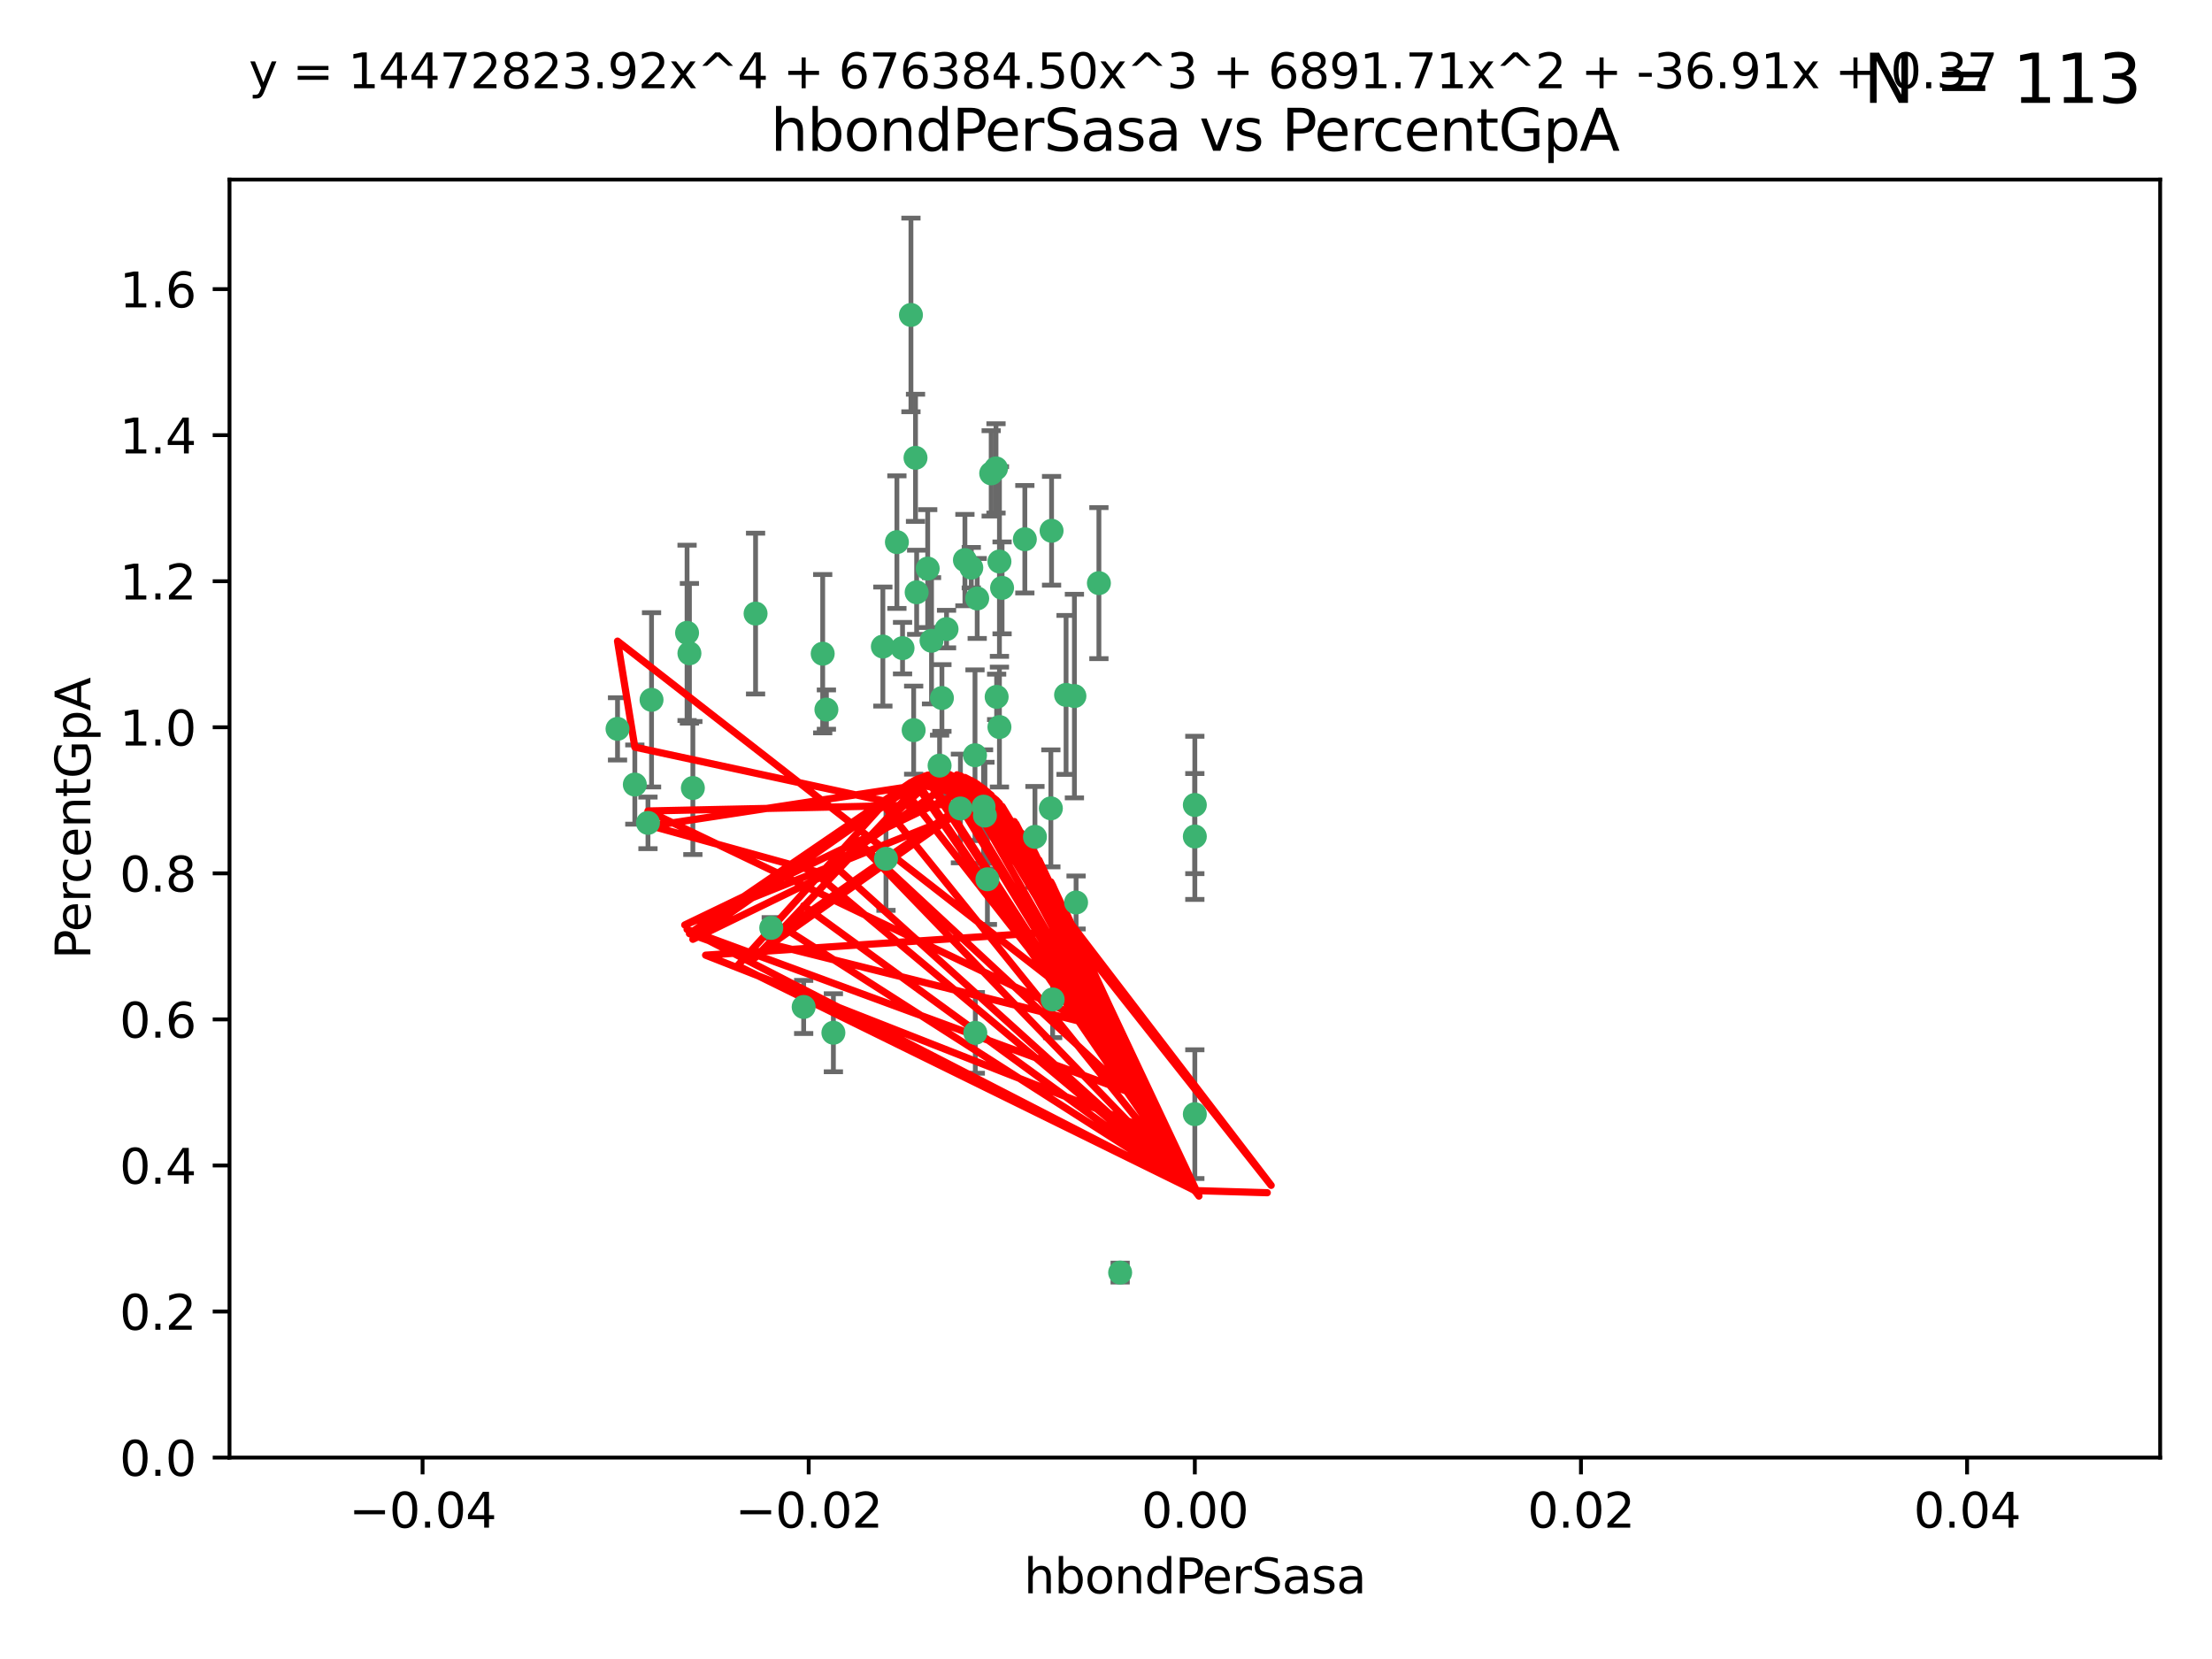 <?xml version="1.0" encoding="utf-8" standalone="no"?>
<!DOCTYPE svg PUBLIC "-//W3C//DTD SVG 1.1//EN"
  "http://www.w3.org/Graphics/SVG/1.1/DTD/svg11.dtd">
<svg xmlns:xlink="http://www.w3.org/1999/xlink" width="460.8pt" height="345.6pt" viewBox="0 0 460.8 345.6" xmlns="http://www.w3.org/2000/svg" version="1.1">
 <defs>
  <style type="text/css">*{stroke-linejoin: round; stroke-linecap: butt}</style>
 </defs>
 <g id="figure_1">
  <g id="patch_1">
   <path d="M 0 345.6 
L 460.8 345.6 
L 460.8 0 
L 0 0 
z
" style="fill: #ffffff"/>
  </g>
  <g id="axes_1">
   <g id="patch_2">
    <path d="M 47.81 303.64 
L 450 303.64 
L 450 37.411 
L 47.81 37.411 
z
" style="fill: #ffffff"/>
   </g>
   <g id="PathCollection_1">
    <defs>
     <path id="mb2da50d41b" d="M 0 1.118 
C 0.297 1.118 0.581 1 0.791 0.791 
C 1 0.581 1.118 0.297 1.118 0 
C 1.118 -0.297 1 -0.581 0.791 -0.791 
C 0.581 -1 0.297 -1.118 0 -1.118 
C -0.297 -1.118 -0.581 -1 -0.791 -0.791 
C -1 -0.581 -1.118 -0.297 -1.118 0 
C -1.118 0.297 -1 0.581 -0.791 0.791 
C -0.581 1 -0.297 1.118 0 1.118 
z
" style="stroke: #3cb371"/>
    </defs>
    <g clip-path="url(#pa2f1b05c71)">
     <use xlink:href="#mb2da50d41b" x="186.841" y="112.935" style="fill: #3cb371; stroke: #3cb371"/>
     <use xlink:href="#mb2da50d41b" x="197.183" y="131.048" style="fill: #3cb371; stroke: #3cb371"/>
     <use xlink:href="#mb2da50d41b" x="206.483" y="98.611" style="fill: #3cb371; stroke: #3cb371"/>
     <use xlink:href="#mb2da50d41b" x="203.111" y="157.33" style="fill: #3cb371; stroke: #3cb371"/>
     <use xlink:href="#mb2da50d41b" x="208.201" y="151.457" style="fill: #3cb371; stroke: #3cb371"/>
     <use xlink:href="#mb2da50d41b" x="189.767" y="65.606" style="fill: #3cb371; stroke: #3cb371"/>
     <use xlink:href="#mb2da50d41b" x="143.619" y="136.097" style="fill: #3cb371; stroke: #3cb371"/>
     <use xlink:href="#mb2da50d41b" x="157.399" y="127.82" style="fill: #3cb371; stroke: #3cb371"/>
     <use xlink:href="#mb2da50d41b" x="193.258" y="118.446" style="fill: #3cb371; stroke: #3cb371"/>
     <use xlink:href="#mb2da50d41b" x="144.336" y="164.157" style="fill: #3cb371; stroke: #3cb371"/>
     <use xlink:href="#mb2da50d41b" x="172.155" y="147.818" style="fill: #3cb371; stroke: #3cb371"/>
     <use xlink:href="#mb2da50d41b" x="135.728" y="145.786" style="fill: #3cb371; stroke: #3cb371"/>
     <use xlink:href="#mb2da50d41b" x="188.017" y="135.021" style="fill: #3cb371; stroke: #3cb371"/>
     <use xlink:href="#mb2da50d41b" x="143.128" y="131.834" style="fill: #3cb371; stroke: #3cb371"/>
     <use xlink:href="#mb2da50d41b" x="190.719" y="95.371" style="fill: #3cb371; stroke: #3cb371"/>
     <use xlink:href="#mb2da50d41b" x="204.892" y="168.041" style="fill: #3cb371; stroke: #3cb371"/>
     <use xlink:href="#mb2da50d41b" x="202.337" y="118.255" style="fill: #3cb371; stroke: #3cb371"/>
     <use xlink:href="#mb2da50d41b" x="213.494" y="112.334" style="fill: #3cb371; stroke: #3cb371"/>
     <use xlink:href="#mb2da50d41b" x="196.219" y="145.408" style="fill: #3cb371; stroke: #3cb371"/>
     <use xlink:href="#mb2da50d41b" x="190.955" y="123.385" style="fill: #3cb371; stroke: #3cb371"/>
     <use xlink:href="#mb2da50d41b" x="194.053" y="133.482" style="fill: #3cb371; stroke: #3cb371"/>
     <use xlink:href="#mb2da50d41b" x="203.175" y="215.161" style="fill: #3cb371; stroke: #3cb371"/>
     <use xlink:href="#mb2da50d41b" x="201.01" y="116.673" style="fill: #3cb371; stroke: #3cb371"/>
     <use xlink:href="#mb2da50d41b" x="233.347" y="265.1" style="fill: #3cb371; stroke: #3cb371"/>
     <use xlink:href="#mb2da50d41b" x="134.984" y="171.42" style="fill: #3cb371; stroke: #3cb371"/>
     <use xlink:href="#mb2da50d41b" x="208.202" y="116.973" style="fill: #3cb371; stroke: #3cb371"/>
     <use xlink:href="#mb2da50d41b" x="207.487" y="97.572" style="fill: #3cb371; stroke: #3cb371"/>
     <use xlink:href="#mb2da50d41b" x="203.569" y="124.669" style="fill: #3cb371; stroke: #3cb371"/>
     <use xlink:href="#mb2da50d41b" x="207.62" y="145.171" style="fill: #3cb371; stroke: #3cb371"/>
     <use xlink:href="#mb2da50d41b" x="200.074" y="168.419" style="fill: #3cb371; stroke: #3cb371"/>
     <use xlink:href="#mb2da50d41b" x="173.611" y="215.139" style="fill: #3cb371; stroke: #3cb371"/>
     <use xlink:href="#mb2da50d41b" x="171.383" y="136.178" style="fill: #3cb371; stroke: #3cb371"/>
     <use xlink:href="#mb2da50d41b" x="195.734" y="159.488" style="fill: #3cb371; stroke: #3cb371"/>
     <use xlink:href="#mb2da50d41b" x="183.917" y="134.689" style="fill: #3cb371; stroke: #3cb371"/>
     <use xlink:href="#mb2da50d41b" x="184.566" y="178.897" style="fill: #3cb371; stroke: #3cb371"/>
     <use xlink:href="#mb2da50d41b" x="132.246" y="163.438" style="fill: #3cb371; stroke: #3cb371"/>
     <use xlink:href="#mb2da50d41b" x="128.642" y="151.836" style="fill: #3cb371; stroke: #3cb371"/>
     <use xlink:href="#mb2da50d41b" x="160.664" y="193.29" style="fill: #3cb371; stroke: #3cb371"/>
     <use xlink:href="#mb2da50d41b" x="205.696" y="183.167" style="fill: #3cb371; stroke: #3cb371"/>
     <use xlink:href="#mb2da50d41b" x="219.287" y="208.206" style="fill: #3cb371; stroke: #3cb371"/>
     <use xlink:href="#mb2da50d41b" x="219.062" y="110.571" style="fill: #3cb371; stroke: #3cb371"/>
     <use xlink:href="#mb2da50d41b" x="228.922" y="121.476" style="fill: #3cb371; stroke: #3cb371"/>
     <use xlink:href="#mb2da50d41b" x="190.332" y="152.103" style="fill: #3cb371; stroke: #3cb371"/>
     <use xlink:href="#mb2da50d41b" x="205.177" y="169.899" style="fill: #3cb371; stroke: #3cb371"/>
     <use xlink:href="#mb2da50d41b" x="215.6" y="174.332" style="fill: #3cb371; stroke: #3cb371"/>
     <use xlink:href="#mb2da50d41b" x="167.418" y="209.769" style="fill: #3cb371; stroke: #3cb371"/>
     <use xlink:href="#mb2da50d41b" x="218.914" y="168.396" style="fill: #3cb371; stroke: #3cb371"/>
     <use xlink:href="#mb2da50d41b" x="224.167" y="188.002" style="fill: #3cb371; stroke: #3cb371"/>
     <use xlink:href="#mb2da50d41b" x="248.905" y="232.101" style="fill: #3cb371; stroke: #3cb371"/>
     <use xlink:href="#mb2da50d41b" x="248.905" y="167.688" style="fill: #3cb371; stroke: #3cb371"/>
     <use xlink:href="#mb2da50d41b" x="208.75" y="122.465" style="fill: #3cb371; stroke: #3cb371"/>
     <use xlink:href="#mb2da50d41b" x="222.083" y="144.762" style="fill: #3cb371; stroke: #3cb371"/>
     <use xlink:href="#mb2da50d41b" x="223.82" y="145.004" style="fill: #3cb371; stroke: #3cb371"/>
     <use xlink:href="#mb2da50d41b" x="248.905" y="174.257" style="fill: #3cb371; stroke: #3cb371"/>
    </g>
   </g>
   <g id="matplotlib.axis_1">
    <g id="xtick_1">
     <g id="line2d_1">
      <defs>
       <path id="m4fa73d5446" d="M 0 0 
L 0 3.5 
" style="stroke: #000000; stroke-width: 0.8"/>
      </defs>
      <g>
       <use xlink:href="#m4fa73d5446" x="88.029" y="303.64" style="stroke: #000000; stroke-width: 0.8"/>
      </g>
     </g>
     <g id="text_1">
      <!-- −0.04 -->
      <g transform="translate(72.706 318.238)scale(0.1 -0.1)">
       <defs>
        <path id="DejaVuSans-2212" d="M 678 2272 
L 4684 2272 
L 4684 1741 
L 678 1741 
L 678 2272 
z
" transform="scale(0.016)"/>
        <path id="DejaVuSans-30" d="M 2034 4250 
Q 1547 4250 1301 3770 
Q 1056 3291 1056 2328 
Q 1056 1369 1301 889 
Q 1547 409 2034 409 
Q 2525 409 2770 889 
Q 3016 1369 3016 2328 
Q 3016 3291 2770 3770 
Q 2525 4250 2034 4250 
z
M 2034 4750 
Q 2819 4750 3233 4129 
Q 3647 3509 3647 2328 
Q 3647 1150 3233 529 
Q 2819 -91 2034 -91 
Q 1250 -91 836 529 
Q 422 1150 422 2328 
Q 422 3509 836 4129 
Q 1250 4750 2034 4750 
z
" transform="scale(0.016)"/>
        <path id="DejaVuSans-2e" d="M 684 794 
L 1344 794 
L 1344 0 
L 684 0 
L 684 794 
z
" transform="scale(0.016)"/>
        <path id="DejaVuSans-34" d="M 2419 4116 
L 825 1625 
L 2419 1625 
L 2419 4116 
z
M 2253 4666 
L 3047 4666 
L 3047 1625 
L 3713 1625 
L 3713 1100 
L 3047 1100 
L 3047 0 
L 2419 0 
L 2419 1100 
L 313 1100 
L 313 1709 
L 2253 4666 
z
" transform="scale(0.016)"/>
       </defs>
       <use xlink:href="#DejaVuSans-2212"/>
       <use xlink:href="#DejaVuSans-30" x="83.789"/>
       <use xlink:href="#DejaVuSans-2e" x="147.412"/>
       <use xlink:href="#DejaVuSans-30" x="179.199"/>
       <use xlink:href="#DejaVuSans-34" x="242.822"/>
      </g>
     </g>
    </g>
    <g id="xtick_2">
     <g id="line2d_2">
      <g>
       <use xlink:href="#m4fa73d5446" x="168.467" y="303.64" style="stroke: #000000; stroke-width: 0.8"/>
      </g>
     </g>
     <g id="text_2">
      <!-- −0.02 -->
      <g transform="translate(153.144 318.238)scale(0.1 -0.1)">
       <defs>
        <path id="DejaVuSans-32" d="M 1228 531 
L 3431 531 
L 3431 0 
L 469 0 
L 469 531 
Q 828 903 1448 1529 
Q 2069 2156 2228 2338 
Q 2531 2678 2651 2914 
Q 2772 3150 2772 3378 
Q 2772 3750 2511 3984 
Q 2250 4219 1831 4219 
Q 1534 4219 1204 4116 
Q 875 4013 500 3803 
L 500 4441 
Q 881 4594 1212 4672 
Q 1544 4750 1819 4750 
Q 2544 4750 2975 4387 
Q 3406 4025 3406 3419 
Q 3406 3131 3298 2873 
Q 3191 2616 2906 2266 
Q 2828 2175 2409 1742 
Q 1991 1309 1228 531 
z
" transform="scale(0.016)"/>
       </defs>
       <use xlink:href="#DejaVuSans-2212"/>
       <use xlink:href="#DejaVuSans-30" x="83.789"/>
       <use xlink:href="#DejaVuSans-2e" x="147.412"/>
       <use xlink:href="#DejaVuSans-30" x="179.199"/>
       <use xlink:href="#DejaVuSans-32" x="242.822"/>
      </g>
     </g>
    </g>
    <g id="xtick_3">
     <g id="line2d_3">
      <g>
       <use xlink:href="#m4fa73d5446" x="248.905" y="303.64" style="stroke: #000000; stroke-width: 0.8"/>
      </g>
     </g>
     <g id="text_3">
      <!-- 0.00 -->
      <g transform="translate(237.772 318.238)scale(0.1 -0.1)">
       <use xlink:href="#DejaVuSans-30"/>
       <use xlink:href="#DejaVuSans-2e" x="63.623"/>
       <use xlink:href="#DejaVuSans-30" x="95.41"/>
       <use xlink:href="#DejaVuSans-30" x="159.033"/>
      </g>
     </g>
    </g>
    <g id="xtick_4">
     <g id="line2d_4">
      <g>
       <use xlink:href="#m4fa73d5446" x="329.343" y="303.64" style="stroke: #000000; stroke-width: 0.8"/>
      </g>
     </g>
     <g id="text_4">
      <!-- 0.02 -->
      <g transform="translate(318.21 318.238)scale(0.1 -0.1)">
       <use xlink:href="#DejaVuSans-30"/>
       <use xlink:href="#DejaVuSans-2e" x="63.623"/>
       <use xlink:href="#DejaVuSans-30" x="95.41"/>
       <use xlink:href="#DejaVuSans-32" x="159.033"/>
      </g>
     </g>
    </g>
    <g id="xtick_5">
     <g id="line2d_5">
      <g>
       <use xlink:href="#m4fa73d5446" x="409.781" y="303.64" style="stroke: #000000; stroke-width: 0.8"/>
      </g>
     </g>
     <g id="text_5">
      <!-- 0.04 -->
      <g transform="translate(398.648 318.238)scale(0.1 -0.1)">
       <use xlink:href="#DejaVuSans-30"/>
       <use xlink:href="#DejaVuSans-2e" x="63.623"/>
       <use xlink:href="#DejaVuSans-30" x="95.41"/>
       <use xlink:href="#DejaVuSans-34" x="159.033"/>
      </g>
     </g>
    </g>
    <g id="text_6">
     <!-- hbondPerSasa -->
     <g transform="translate(213.287 331.917)scale(0.1 -0.1)">
      <defs>
       <path id="DejaVuSans-68" d="M 3513 2113 
L 3513 0 
L 2938 0 
L 2938 2094 
Q 2938 2591 2744 2837 
Q 2550 3084 2163 3084 
Q 1697 3084 1428 2787 
Q 1159 2491 1159 1978 
L 1159 0 
L 581 0 
L 581 4863 
L 1159 4863 
L 1159 2956 
Q 1366 3272 1645 3428 
Q 1925 3584 2291 3584 
Q 2894 3584 3203 3211 
Q 3513 2838 3513 2113 
z
" transform="scale(0.016)"/>
       <path id="DejaVuSans-62" d="M 3116 1747 
Q 3116 2381 2855 2742 
Q 2594 3103 2138 3103 
Q 1681 3103 1420 2742 
Q 1159 2381 1159 1747 
Q 1159 1113 1420 752 
Q 1681 391 2138 391 
Q 2594 391 2855 752 
Q 3116 1113 3116 1747 
z
M 1159 2969 
Q 1341 3281 1617 3432 
Q 1894 3584 2278 3584 
Q 2916 3584 3314 3078 
Q 3713 2572 3713 1747 
Q 3713 922 3314 415 
Q 2916 -91 2278 -91 
Q 1894 -91 1617 61 
Q 1341 213 1159 525 
L 1159 0 
L 581 0 
L 581 4863 
L 1159 4863 
L 1159 2969 
z
" transform="scale(0.016)"/>
       <path id="DejaVuSans-6f" d="M 1959 3097 
Q 1497 3097 1228 2736 
Q 959 2375 959 1747 
Q 959 1119 1226 758 
Q 1494 397 1959 397 
Q 2419 397 2687 759 
Q 2956 1122 2956 1747 
Q 2956 2369 2687 2733 
Q 2419 3097 1959 3097 
z
M 1959 3584 
Q 2709 3584 3137 3096 
Q 3566 2609 3566 1747 
Q 3566 888 3137 398 
Q 2709 -91 1959 -91 
Q 1206 -91 779 398 
Q 353 888 353 1747 
Q 353 2609 779 3096 
Q 1206 3584 1959 3584 
z
" transform="scale(0.016)"/>
       <path id="DejaVuSans-6e" d="M 3513 2113 
L 3513 0 
L 2938 0 
L 2938 2094 
Q 2938 2591 2744 2837 
Q 2550 3084 2163 3084 
Q 1697 3084 1428 2787 
Q 1159 2491 1159 1978 
L 1159 0 
L 581 0 
L 581 3500 
L 1159 3500 
L 1159 2956 
Q 1366 3272 1645 3428 
Q 1925 3584 2291 3584 
Q 2894 3584 3203 3211 
Q 3513 2838 3513 2113 
z
" transform="scale(0.016)"/>
       <path id="DejaVuSans-64" d="M 2906 2969 
L 2906 4863 
L 3481 4863 
L 3481 0 
L 2906 0 
L 2906 525 
Q 2725 213 2448 61 
Q 2172 -91 1784 -91 
Q 1150 -91 751 415 
Q 353 922 353 1747 
Q 353 2572 751 3078 
Q 1150 3584 1784 3584 
Q 2172 3584 2448 3432 
Q 2725 3281 2906 2969 
z
M 947 1747 
Q 947 1113 1208 752 
Q 1469 391 1925 391 
Q 2381 391 2643 752 
Q 2906 1113 2906 1747 
Q 2906 2381 2643 2742 
Q 2381 3103 1925 3103 
Q 1469 3103 1208 2742 
Q 947 2381 947 1747 
z
" transform="scale(0.016)"/>
       <path id="DejaVuSans-50" d="M 1259 4147 
L 1259 2394 
L 2053 2394 
Q 2494 2394 2734 2622 
Q 2975 2850 2975 3272 
Q 2975 3691 2734 3919 
Q 2494 4147 2053 4147 
L 1259 4147 
z
M 628 4666 
L 2053 4666 
Q 2838 4666 3239 4311 
Q 3641 3956 3641 3272 
Q 3641 2581 3239 2228 
Q 2838 1875 2053 1875 
L 1259 1875 
L 1259 0 
L 628 0 
L 628 4666 
z
" transform="scale(0.016)"/>
       <path id="DejaVuSans-65" d="M 3597 1894 
L 3597 1613 
L 953 1613 
Q 991 1019 1311 708 
Q 1631 397 2203 397 
Q 2534 397 2845 478 
Q 3156 559 3463 722 
L 3463 178 
Q 3153 47 2828 -22 
Q 2503 -91 2169 -91 
Q 1331 -91 842 396 
Q 353 884 353 1716 
Q 353 2575 817 3079 
Q 1281 3584 2069 3584 
Q 2775 3584 3186 3129 
Q 3597 2675 3597 1894 
z
M 3022 2063 
Q 3016 2534 2758 2815 
Q 2500 3097 2075 3097 
Q 1594 3097 1305 2825 
Q 1016 2553 972 2059 
L 3022 2063 
z
" transform="scale(0.016)"/>
       <path id="DejaVuSans-72" d="M 2631 2963 
Q 2534 3019 2420 3045 
Q 2306 3072 2169 3072 
Q 1681 3072 1420 2755 
Q 1159 2438 1159 1844 
L 1159 0 
L 581 0 
L 581 3500 
L 1159 3500 
L 1159 2956 
Q 1341 3275 1631 3429 
Q 1922 3584 2338 3584 
Q 2397 3584 2469 3576 
Q 2541 3569 2628 3553 
L 2631 2963 
z
" transform="scale(0.016)"/>
       <path id="DejaVuSans-53" d="M 3425 4513 
L 3425 3897 
Q 3066 4069 2747 4153 
Q 2428 4238 2131 4238 
Q 1616 4238 1336 4038 
Q 1056 3838 1056 3469 
Q 1056 3159 1242 3001 
Q 1428 2844 1947 2747 
L 2328 2669 
Q 3034 2534 3370 2195 
Q 3706 1856 3706 1288 
Q 3706 609 3251 259 
Q 2797 -91 1919 -91 
Q 1588 -91 1214 -16 
Q 841 59 441 206 
L 441 856 
Q 825 641 1194 531 
Q 1563 422 1919 422 
Q 2459 422 2753 634 
Q 3047 847 3047 1241 
Q 3047 1584 2836 1778 
Q 2625 1972 2144 2069 
L 1759 2144 
Q 1053 2284 737 2584 
Q 422 2884 422 3419 
Q 422 4038 858 4394 
Q 1294 4750 2059 4750 
Q 2388 4750 2728 4690 
Q 3069 4631 3425 4513 
z
" transform="scale(0.016)"/>
       <path id="DejaVuSans-61" d="M 2194 1759 
Q 1497 1759 1228 1600 
Q 959 1441 959 1056 
Q 959 750 1161 570 
Q 1363 391 1709 391 
Q 2188 391 2477 730 
Q 2766 1069 2766 1631 
L 2766 1759 
L 2194 1759 
z
M 3341 1997 
L 3341 0 
L 2766 0 
L 2766 531 
Q 2569 213 2275 61 
Q 1981 -91 1556 -91 
Q 1019 -91 701 211 
Q 384 513 384 1019 
Q 384 1609 779 1909 
Q 1175 2209 1959 2209 
L 2766 2209 
L 2766 2266 
Q 2766 2663 2505 2880 
Q 2244 3097 1772 3097 
Q 1472 3097 1187 3025 
Q 903 2953 641 2809 
L 641 3341 
Q 956 3463 1253 3523 
Q 1550 3584 1831 3584 
Q 2591 3584 2966 3190 
Q 3341 2797 3341 1997 
z
" transform="scale(0.016)"/>
       <path id="DejaVuSans-73" d="M 2834 3397 
L 2834 2853 
Q 2591 2978 2328 3040 
Q 2066 3103 1784 3103 
Q 1356 3103 1142 2972 
Q 928 2841 928 2578 
Q 928 2378 1081 2264 
Q 1234 2150 1697 2047 
L 1894 2003 
Q 2506 1872 2764 1633 
Q 3022 1394 3022 966 
Q 3022 478 2636 193 
Q 2250 -91 1575 -91 
Q 1294 -91 989 -36 
Q 684 19 347 128 
L 347 722 
Q 666 556 975 473 
Q 1284 391 1588 391 
Q 1994 391 2212 530 
Q 2431 669 2431 922 
Q 2431 1156 2273 1281 
Q 2116 1406 1581 1522 
L 1381 1569 
Q 847 1681 609 1914 
Q 372 2147 372 2553 
Q 372 3047 722 3315 
Q 1072 3584 1716 3584 
Q 2034 3584 2315 3537 
Q 2597 3491 2834 3397 
z
" transform="scale(0.016)"/>
      </defs>
      <use xlink:href="#DejaVuSans-68"/>
      <use xlink:href="#DejaVuSans-62" x="63.379"/>
      <use xlink:href="#DejaVuSans-6f" x="126.855"/>
      <use xlink:href="#DejaVuSans-6e" x="188.037"/>
      <use xlink:href="#DejaVuSans-64" x="251.416"/>
      <use xlink:href="#DejaVuSans-50" x="314.893"/>
      <use xlink:href="#DejaVuSans-65" x="371.57"/>
      <use xlink:href="#DejaVuSans-72" x="433.094"/>
      <use xlink:href="#DejaVuSans-53" x="474.207"/>
      <use xlink:href="#DejaVuSans-61" x="537.684"/>
      <use xlink:href="#DejaVuSans-73" x="598.963"/>
      <use xlink:href="#DejaVuSans-61" x="651.062"/>
     </g>
    </g>
   </g>
   <g id="matplotlib.axis_2">
    <g id="ytick_1">
     <g id="line2d_6">
      <defs>
       <path id="ma085141b3b" d="M 0 0 
L -3.5 0 
" style="stroke: #000000; stroke-width: 0.8"/>
      </defs>
      <g>
       <use xlink:href="#ma085141b3b" x="47.81" y="303.64" style="stroke: #000000; stroke-width: 0.8"/>
      </g>
     </g>
     <g id="text_7">
      <!-- 0.0 -->
      <g transform="translate(24.907 307.439)scale(0.1 -0.1)">
       <use xlink:href="#DejaVuSans-30"/>
       <use xlink:href="#DejaVuSans-2e" x="63.623"/>
       <use xlink:href="#DejaVuSans-30" x="95.41"/>
      </g>
     </g>
    </g>
    <g id="ytick_2">
     <g id="line2d_7">
      <g>
       <use xlink:href="#ma085141b3b" x="47.81" y="273.214" style="stroke: #000000; stroke-width: 0.8"/>
      </g>
     </g>
     <g id="text_8">
      <!-- 0.2 -->
      <g transform="translate(24.907 277.013)scale(0.1 -0.1)">
       <use xlink:href="#DejaVuSans-30"/>
       <use xlink:href="#DejaVuSans-2e" x="63.623"/>
       <use xlink:href="#DejaVuSans-32" x="95.41"/>
      </g>
     </g>
    </g>
    <g id="ytick_3">
     <g id="line2d_8">
      <g>
       <use xlink:href="#ma085141b3b" x="47.81" y="242.788" style="stroke: #000000; stroke-width: 0.8"/>
      </g>
     </g>
     <g id="text_9">
      <!-- 0.4 -->
      <g transform="translate(24.907 246.587)scale(0.1 -0.1)">
       <use xlink:href="#DejaVuSans-30"/>
       <use xlink:href="#DejaVuSans-2e" x="63.623"/>
       <use xlink:href="#DejaVuSans-34" x="95.41"/>
      </g>
     </g>
    </g>
    <g id="ytick_4">
     <g id="line2d_9">
      <g>
       <use xlink:href="#ma085141b3b" x="47.81" y="212.362" style="stroke: #000000; stroke-width: 0.8"/>
      </g>
     </g>
     <g id="text_10">
      <!-- 0.6 -->
      <g transform="translate(24.907 216.161)scale(0.1 -0.1)">
       <defs>
        <path id="DejaVuSans-36" d="M 2113 2584 
Q 1688 2584 1439 2293 
Q 1191 2003 1191 1497 
Q 1191 994 1439 701 
Q 1688 409 2113 409 
Q 2538 409 2786 701 
Q 3034 994 3034 1497 
Q 3034 2003 2786 2293 
Q 2538 2584 2113 2584 
z
M 3366 4563 
L 3366 3988 
Q 3128 4100 2886 4159 
Q 2644 4219 2406 4219 
Q 1781 4219 1451 3797 
Q 1122 3375 1075 2522 
Q 1259 2794 1537 2939 
Q 1816 3084 2150 3084 
Q 2853 3084 3261 2657 
Q 3669 2231 3669 1497 
Q 3669 778 3244 343 
Q 2819 -91 2113 -91 
Q 1303 -91 875 529 
Q 447 1150 447 2328 
Q 447 3434 972 4092 
Q 1497 4750 2381 4750 
Q 2619 4750 2861 4703 
Q 3103 4656 3366 4563 
z
" transform="scale(0.016)"/>
       </defs>
       <use xlink:href="#DejaVuSans-30"/>
       <use xlink:href="#DejaVuSans-2e" x="63.623"/>
       <use xlink:href="#DejaVuSans-36" x="95.41"/>
      </g>
     </g>
    </g>
    <g id="ytick_5">
     <g id="line2d_10">
      <g>
       <use xlink:href="#ma085141b3b" x="47.81" y="181.935" style="stroke: #000000; stroke-width: 0.8"/>
      </g>
     </g>
     <g id="text_11">
      <!-- 0.8 -->
      <g transform="translate(24.907 185.735)scale(0.1 -0.1)">
       <defs>
        <path id="DejaVuSans-38" d="M 2034 2216 
Q 1584 2216 1326 1975 
Q 1069 1734 1069 1313 
Q 1069 891 1326 650 
Q 1584 409 2034 409 
Q 2484 409 2743 651 
Q 3003 894 3003 1313 
Q 3003 1734 2745 1975 
Q 2488 2216 2034 2216 
z
M 1403 2484 
Q 997 2584 770 2862 
Q 544 3141 544 3541 
Q 544 4100 942 4425 
Q 1341 4750 2034 4750 
Q 2731 4750 3128 4425 
Q 3525 4100 3525 3541 
Q 3525 3141 3298 2862 
Q 3072 2584 2669 2484 
Q 3125 2378 3379 2068 
Q 3634 1759 3634 1313 
Q 3634 634 3220 271 
Q 2806 -91 2034 -91 
Q 1263 -91 848 271 
Q 434 634 434 1313 
Q 434 1759 690 2068 
Q 947 2378 1403 2484 
z
M 1172 3481 
Q 1172 3119 1398 2916 
Q 1625 2713 2034 2713 
Q 2441 2713 2670 2916 
Q 2900 3119 2900 3481 
Q 2900 3844 2670 4047 
Q 2441 4250 2034 4250 
Q 1625 4250 1398 4047 
Q 1172 3844 1172 3481 
z
" transform="scale(0.016)"/>
       </defs>
       <use xlink:href="#DejaVuSans-30"/>
       <use xlink:href="#DejaVuSans-2e" x="63.623"/>
       <use xlink:href="#DejaVuSans-38" x="95.41"/>
      </g>
     </g>
    </g>
    <g id="ytick_6">
     <g id="line2d_11">
      <g>
       <use xlink:href="#ma085141b3b" x="47.81" y="151.509" style="stroke: #000000; stroke-width: 0.8"/>
      </g>
     </g>
     <g id="text_12">
      <!-- 1.0 -->
      <g transform="translate(24.907 155.308)scale(0.1 -0.1)">
       <defs>
        <path id="DejaVuSans-31" d="M 794 531 
L 1825 531 
L 1825 4091 
L 703 3866 
L 703 4441 
L 1819 4666 
L 2450 4666 
L 2450 531 
L 3481 531 
L 3481 0 
L 794 0 
L 794 531 
z
" transform="scale(0.016)"/>
       </defs>
       <use xlink:href="#DejaVuSans-31"/>
       <use xlink:href="#DejaVuSans-2e" x="63.623"/>
       <use xlink:href="#DejaVuSans-30" x="95.41"/>
      </g>
     </g>
    </g>
    <g id="ytick_7">
     <g id="line2d_12">
      <g>
       <use xlink:href="#ma085141b3b" x="47.81" y="121.083" style="stroke: #000000; stroke-width: 0.8"/>
      </g>
     </g>
     <g id="text_13">
      <!-- 1.2 -->
      <g transform="translate(24.907 124.882)scale(0.1 -0.1)">
       <use xlink:href="#DejaVuSans-31"/>
       <use xlink:href="#DejaVuSans-2e" x="63.623"/>
       <use xlink:href="#DejaVuSans-32" x="95.41"/>
      </g>
     </g>
    </g>
    <g id="ytick_8">
     <g id="line2d_13">
      <g>
       <use xlink:href="#ma085141b3b" x="47.81" y="90.657" style="stroke: #000000; stroke-width: 0.8"/>
      </g>
     </g>
     <g id="text_14">
      <!-- 1.4 -->
      <g transform="translate(24.907 94.456)scale(0.1 -0.1)">
       <use xlink:href="#DejaVuSans-31"/>
       <use xlink:href="#DejaVuSans-2e" x="63.623"/>
       <use xlink:href="#DejaVuSans-34" x="95.41"/>
      </g>
     </g>
    </g>
    <g id="ytick_9">
     <g id="line2d_14">
      <g>
       <use xlink:href="#ma085141b3b" x="47.81" y="60.231" style="stroke: #000000; stroke-width: 0.8"/>
      </g>
     </g>
     <g id="text_15">
      <!-- 1.6 -->
      <g transform="translate(24.907 64.03)scale(0.1 -0.1)">
       <use xlink:href="#DejaVuSans-31"/>
       <use xlink:href="#DejaVuSans-2e" x="63.623"/>
       <use xlink:href="#DejaVuSans-36" x="95.41"/>
      </g>
     </g>
    </g>
    <g id="text_16">
     <!-- PercentGpA -->
     <g transform="translate(18.827 199.802)rotate(-90)scale(0.1 -0.1)">
      <defs>
       <path id="DejaVuSans-63" d="M 3122 3366 
L 3122 2828 
Q 2878 2963 2633 3030 
Q 2388 3097 2138 3097 
Q 1578 3097 1268 2742 
Q 959 2388 959 1747 
Q 959 1106 1268 751 
Q 1578 397 2138 397 
Q 2388 397 2633 464 
Q 2878 531 3122 666 
L 3122 134 
Q 2881 22 2623 -34 
Q 2366 -91 2075 -91 
Q 1284 -91 818 406 
Q 353 903 353 1747 
Q 353 2603 823 3093 
Q 1294 3584 2113 3584 
Q 2378 3584 2631 3529 
Q 2884 3475 3122 3366 
z
" transform="scale(0.016)"/>
       <path id="DejaVuSans-74" d="M 1172 4494 
L 1172 3500 
L 2356 3500 
L 2356 3053 
L 1172 3053 
L 1172 1153 
Q 1172 725 1289 603 
Q 1406 481 1766 481 
L 2356 481 
L 2356 0 
L 1766 0 
Q 1100 0 847 248 
Q 594 497 594 1153 
L 594 3053 
L 172 3053 
L 172 3500 
L 594 3500 
L 594 4494 
L 1172 4494 
z
" transform="scale(0.016)"/>
       <path id="DejaVuSans-47" d="M 3809 666 
L 3809 1919 
L 2778 1919 
L 2778 2438 
L 4434 2438 
L 4434 434 
Q 4069 175 3628 42 
Q 3188 -91 2688 -91 
Q 1594 -91 976 548 
Q 359 1188 359 2328 
Q 359 3472 976 4111 
Q 1594 4750 2688 4750 
Q 3144 4750 3555 4637 
Q 3966 4525 4313 4306 
L 4313 3634 
Q 3963 3931 3569 4081 
Q 3175 4231 2741 4231 
Q 1884 4231 1454 3753 
Q 1025 3275 1025 2328 
Q 1025 1384 1454 906 
Q 1884 428 2741 428 
Q 3075 428 3337 486 
Q 3600 544 3809 666 
z
" transform="scale(0.016)"/>
       <path id="DejaVuSans-70" d="M 1159 525 
L 1159 -1331 
L 581 -1331 
L 581 3500 
L 1159 3500 
L 1159 2969 
Q 1341 3281 1617 3432 
Q 1894 3584 2278 3584 
Q 2916 3584 3314 3078 
Q 3713 2572 3713 1747 
Q 3713 922 3314 415 
Q 2916 -91 2278 -91 
Q 1894 -91 1617 61 
Q 1341 213 1159 525 
z
M 3116 1747 
Q 3116 2381 2855 2742 
Q 2594 3103 2138 3103 
Q 1681 3103 1420 2742 
Q 1159 2381 1159 1747 
Q 1159 1113 1420 752 
Q 1681 391 2138 391 
Q 2594 391 2855 752 
Q 3116 1113 3116 1747 
z
" transform="scale(0.016)"/>
       <path id="DejaVuSans-41" d="M 2188 4044 
L 1331 1722 
L 3047 1722 
L 2188 4044 
z
M 1831 4666 
L 2547 4666 
L 4325 0 
L 3669 0 
L 3244 1197 
L 1141 1197 
L 716 0 
L 50 0 
L 1831 4666 
z
" transform="scale(0.016)"/>
      </defs>
      <use xlink:href="#DejaVuSans-50"/>
      <use xlink:href="#DejaVuSans-65" x="56.678"/>
      <use xlink:href="#DejaVuSans-72" x="118.201"/>
      <use xlink:href="#DejaVuSans-63" x="157.064"/>
      <use xlink:href="#DejaVuSans-65" x="212.045"/>
      <use xlink:href="#DejaVuSans-6e" x="273.568"/>
      <use xlink:href="#DejaVuSans-74" x="336.947"/>
      <use xlink:href="#DejaVuSans-47" x="376.156"/>
      <use xlink:href="#DejaVuSans-70" x="453.646"/>
      <use xlink:href="#DejaVuSans-41" x="517.123"/>
     </g>
    </g>
   </g>
   <g id="LineCollection_1">
    <path d="M 186.841 126.742 
L 186.841 99.128 
" clip-path="url(#pa2f1b05c71)" style="fill: none; stroke: #696969"/>
    <path d="M 197.183 134.958 
L 197.183 127.138 
" clip-path="url(#pa2f1b05c71)" style="fill: none; stroke: #696969"/>
    <path d="M 206.483 107.5 
L 206.483 89.723 
" clip-path="url(#pa2f1b05c71)" style="fill: none; stroke: #696969"/>
    <path d="M 203.111 175.107 
L 203.111 139.552 
" clip-path="url(#pa2f1b05c71)" style="fill: none; stroke: #696969"/>
    <path d="M 208.201 163.945 
L 208.201 138.968 
" clip-path="url(#pa2f1b05c71)" style="fill: none; stroke: #696969"/>
    <path d="M 189.767 85.777 
L 189.767 45.434 
" clip-path="url(#pa2f1b05c71)" style="fill: none; stroke: #696969"/>
    <path d="M 143.619 150.645 
L 143.619 121.55 
" clip-path="url(#pa2f1b05c71)" style="fill: none; stroke: #696969"/>
    <path d="M 157.399 144.568 
L 157.399 111.073 
" clip-path="url(#pa2f1b05c71)" style="fill: none; stroke: #696969"/>
    <path d="M 193.258 130.722 
L 193.258 106.17 
" clip-path="url(#pa2f1b05c71)" style="fill: none; stroke: #696969"/>
    <path d="M 144.336 178.007 
L 144.336 150.307 
" clip-path="url(#pa2f1b05c71)" style="fill: none; stroke: #696969"/>
    <path d="M 172.155 151.909 
L 172.155 143.727 
" clip-path="url(#pa2f1b05c71)" style="fill: none; stroke: #696969"/>
    <path d="M 135.728 163.937 
L 135.728 127.634 
" clip-path="url(#pa2f1b05c71)" style="fill: none; stroke: #696969"/>
    <path d="M 188.017 140.382 
L 188.017 129.659 
" clip-path="url(#pa2f1b05c71)" style="fill: none; stroke: #696969"/>
    <path d="M 143.128 150.092 
L 143.128 113.575 
" clip-path="url(#pa2f1b05c71)" style="fill: none; stroke: #696969"/>
    <path d="M 190.719 108.615 
L 190.719 82.127 
" clip-path="url(#pa2f1b05c71)" style="fill: none; stroke: #696969"/>
    <path d="M 204.892 179.882 
L 204.892 156.201 
" clip-path="url(#pa2f1b05c71)" style="fill: none; stroke: #696969"/>
    <path d="M 202.337 122.472 
L 202.337 114.039 
" clip-path="url(#pa2f1b05c71)" style="fill: none; stroke: #696969"/>
    <path d="M 213.494 123.529 
L 213.494 101.139 
" clip-path="url(#pa2f1b05c71)" style="fill: none; stroke: #696969"/>
    <path d="M 196.219 152.361 
L 196.219 138.456 
" clip-path="url(#pa2f1b05c71)" style="fill: none; stroke: #696969"/>
    <path d="M 190.955 132.151 
L 190.955 114.62 
" clip-path="url(#pa2f1b05c71)" style="fill: none; stroke: #696969"/>
    <path d="M 194.053 146.637 
L 194.053 120.327 
" clip-path="url(#pa2f1b05c71)" style="fill: none; stroke: #696969"/>
    <path d="M 203.175 223.572 
L 203.175 206.751 
" clip-path="url(#pa2f1b05c71)" style="fill: none; stroke: #696969"/>
    <path d="M 201.01 126.191 
L 201.01 107.154 
" clip-path="url(#pa2f1b05c71)" style="fill: none; stroke: #696969"/>
    <path d="M 233.347 267.073 
L 233.347 263.128 
" clip-path="url(#pa2f1b05c71)" style="fill: none; stroke: #696969"/>
    <path d="M 134.984 176.791 
L 134.984 166.049 
" clip-path="url(#pa2f1b05c71)" style="fill: none; stroke: #696969"/>
    <path d="M 208.202 136.73 
L 208.202 97.216 
" clip-path="url(#pa2f1b05c71)" style="fill: none; stroke: #696969"/>
    <path d="M 207.487 106.878 
L 207.487 88.267 
" clip-path="url(#pa2f1b05c71)" style="fill: none; stroke: #696969"/>
    <path d="M 203.569 132.997 
L 203.569 116.341 
" clip-path="url(#pa2f1b05c71)" style="fill: none; stroke: #696969"/>
    <path d="M 207.62 149.901 
L 207.62 140.441 
" clip-path="url(#pa2f1b05c71)" style="fill: none; stroke: #696969"/>
    <path d="M 200.074 179.743 
L 200.074 157.094 
" clip-path="url(#pa2f1b05c71)" style="fill: none; stroke: #696969"/>
    <path d="M 173.611 223.268 
L 173.611 207.01 
" clip-path="url(#pa2f1b05c71)" style="fill: none; stroke: #696969"/>
    <path d="M 171.383 152.672 
L 171.383 119.684 
" clip-path="url(#pa2f1b05c71)" style="fill: none; stroke: #696969"/>
    <path d="M 195.734 165.831 
L 195.734 153.145 
" clip-path="url(#pa2f1b05c71)" style="fill: none; stroke: #696969"/>
    <path d="M 183.917 147.086 
L 183.917 122.292 
" clip-path="url(#pa2f1b05c71)" style="fill: none; stroke: #696969"/>
    <path d="M 184.566 189.642 
L 184.566 168.152 
" clip-path="url(#pa2f1b05c71)" style="fill: none; stroke: #696969"/>
    <path d="M 132.246 171.687 
L 132.246 155.189 
" clip-path="url(#pa2f1b05c71)" style="fill: none; stroke: #696969"/>
    <path d="M 128.642 158.321 
L 128.642 145.352 
" clip-path="url(#pa2f1b05c71)" style="fill: none; stroke: #696969"/>
    <path d="M 160.664 195.434 
L 160.664 191.146 
" clip-path="url(#pa2f1b05c71)" style="fill: none; stroke: #696969"/>
    <path d="M 205.696 192.579 
L 205.696 173.755 
" clip-path="url(#pa2f1b05c71)" style="fill: none; stroke: #696969"/>
    <path d="M 219.287 216.157 
L 219.287 200.256 
" clip-path="url(#pa2f1b05c71)" style="fill: none; stroke: #696969"/>
    <path d="M 219.062 121.897 
L 219.062 99.245 
" clip-path="url(#pa2f1b05c71)" style="fill: none; stroke: #696969"/>
    <path d="M 228.922 137.206 
L 228.922 105.745 
" clip-path="url(#pa2f1b05c71)" style="fill: none; stroke: #696969"/>
    <path d="M 190.332 161.277 
L 190.332 142.929 
" clip-path="url(#pa2f1b05c71)" style="fill: none; stroke: #696969"/>
    <path d="M 205.177 181.006 
L 205.177 158.792 
" clip-path="url(#pa2f1b05c71)" style="fill: none; stroke: #696969"/>
    <path d="M 215.6 184.828 
L 215.6 163.836 
" clip-path="url(#pa2f1b05c71)" style="fill: none; stroke: #696969"/>
    <path d="M 167.418 215.299 
L 167.418 204.239 
" clip-path="url(#pa2f1b05c71)" style="fill: none; stroke: #696969"/>
    <path d="M 218.914 180.585 
L 218.914 156.208 
" clip-path="url(#pa2f1b05c71)" style="fill: none; stroke: #696969"/>
    <path d="M 224.167 193.517 
L 224.167 182.486 
" clip-path="url(#pa2f1b05c71)" style="fill: none; stroke: #696969"/>
    <path d="M 248.905 245.512 
L 248.905 218.691 
" clip-path="url(#pa2f1b05c71)" style="fill: none; stroke: #696969"/>
    <path d="M 248.905 181.997 
L 248.905 153.38 
" clip-path="url(#pa2f1b05c71)" style="fill: none; stroke: #696969"/>
    <path d="M 208.75 132.034 
L 208.75 112.895 
" clip-path="url(#pa2f1b05c71)" style="fill: none; stroke: #696969"/>
    <path d="M 222.083 161.315 
L 222.083 128.209 
" clip-path="url(#pa2f1b05c71)" style="fill: none; stroke: #696969"/>
    <path d="M 223.82 166.212 
L 223.82 123.796 
" clip-path="url(#pa2f1b05c71)" style="fill: none; stroke: #696969"/>
    <path d="M 248.905 187.369 
L 248.905 161.144 
" clip-path="url(#pa2f1b05c71)" style="fill: none; stroke: #696969"/>
   </g>
   <g id="line2d_15">
    <defs>
     <path id="m3d4777a917" d="M 2 0 
L -2 -0 
" style="stroke: #696969"/>
    </defs>
    <g clip-path="url(#pa2f1b05c71)">
     <use xlink:href="#m3d4777a917" x="186.841" y="126.742" style="fill: #696969; stroke: #696969"/>
     <use xlink:href="#m3d4777a917" x="197.183" y="134.958" style="fill: #696969; stroke: #696969"/>
     <use xlink:href="#m3d4777a917" x="206.483" y="107.5" style="fill: #696969; stroke: #696969"/>
     <use xlink:href="#m3d4777a917" x="203.111" y="175.107" style="fill: #696969; stroke: #696969"/>
     <use xlink:href="#m3d4777a917" x="208.201" y="163.945" style="fill: #696969; stroke: #696969"/>
     <use xlink:href="#m3d4777a917" x="189.767" y="85.777" style="fill: #696969; stroke: #696969"/>
     <use xlink:href="#m3d4777a917" x="143.619" y="150.645" style="fill: #696969; stroke: #696969"/>
     <use xlink:href="#m3d4777a917" x="157.399" y="144.568" style="fill: #696969; stroke: #696969"/>
     <use xlink:href="#m3d4777a917" x="193.258" y="130.722" style="fill: #696969; stroke: #696969"/>
     <use xlink:href="#m3d4777a917" x="144.336" y="178.007" style="fill: #696969; stroke: #696969"/>
     <use xlink:href="#m3d4777a917" x="172.155" y="151.909" style="fill: #696969; stroke: #696969"/>
     <use xlink:href="#m3d4777a917" x="135.728" y="163.937" style="fill: #696969; stroke: #696969"/>
     <use xlink:href="#m3d4777a917" x="188.017" y="140.382" style="fill: #696969; stroke: #696969"/>
     <use xlink:href="#m3d4777a917" x="143.128" y="150.092" style="fill: #696969; stroke: #696969"/>
     <use xlink:href="#m3d4777a917" x="190.719" y="108.615" style="fill: #696969; stroke: #696969"/>
     <use xlink:href="#m3d4777a917" x="204.892" y="179.882" style="fill: #696969; stroke: #696969"/>
     <use xlink:href="#m3d4777a917" x="202.337" y="122.472" style="fill: #696969; stroke: #696969"/>
     <use xlink:href="#m3d4777a917" x="213.494" y="123.529" style="fill: #696969; stroke: #696969"/>
     <use xlink:href="#m3d4777a917" x="196.219" y="152.361" style="fill: #696969; stroke: #696969"/>
     <use xlink:href="#m3d4777a917" x="190.955" y="132.151" style="fill: #696969; stroke: #696969"/>
     <use xlink:href="#m3d4777a917" x="194.053" y="146.637" style="fill: #696969; stroke: #696969"/>
     <use xlink:href="#m3d4777a917" x="203.175" y="223.572" style="fill: #696969; stroke: #696969"/>
     <use xlink:href="#m3d4777a917" x="201.01" y="126.191" style="fill: #696969; stroke: #696969"/>
     <use xlink:href="#m3d4777a917" x="233.347" y="267.073" style="fill: #696969; stroke: #696969"/>
     <use xlink:href="#m3d4777a917" x="134.984" y="176.791" style="fill: #696969; stroke: #696969"/>
     <use xlink:href="#m3d4777a917" x="208.202" y="136.73" style="fill: #696969; stroke: #696969"/>
     <use xlink:href="#m3d4777a917" x="207.487" y="106.878" style="fill: #696969; stroke: #696969"/>
     <use xlink:href="#m3d4777a917" x="203.569" y="132.997" style="fill: #696969; stroke: #696969"/>
     <use xlink:href="#m3d4777a917" x="207.62" y="149.901" style="fill: #696969; stroke: #696969"/>
     <use xlink:href="#m3d4777a917" x="200.074" y="179.743" style="fill: #696969; stroke: #696969"/>
     <use xlink:href="#m3d4777a917" x="173.611" y="223.268" style="fill: #696969; stroke: #696969"/>
     <use xlink:href="#m3d4777a917" x="171.383" y="152.672" style="fill: #696969; stroke: #696969"/>
     <use xlink:href="#m3d4777a917" x="195.734" y="165.831" style="fill: #696969; stroke: #696969"/>
     <use xlink:href="#m3d4777a917" x="183.917" y="147.086" style="fill: #696969; stroke: #696969"/>
     <use xlink:href="#m3d4777a917" x="184.566" y="189.642" style="fill: #696969; stroke: #696969"/>
     <use xlink:href="#m3d4777a917" x="132.246" y="171.687" style="fill: #696969; stroke: #696969"/>
     <use xlink:href="#m3d4777a917" x="128.642" y="158.321" style="fill: #696969; stroke: #696969"/>
     <use xlink:href="#m3d4777a917" x="160.664" y="195.434" style="fill: #696969; stroke: #696969"/>
     <use xlink:href="#m3d4777a917" x="205.696" y="192.579" style="fill: #696969; stroke: #696969"/>
     <use xlink:href="#m3d4777a917" x="219.287" y="216.157" style="fill: #696969; stroke: #696969"/>
     <use xlink:href="#m3d4777a917" x="219.062" y="121.897" style="fill: #696969; stroke: #696969"/>
     <use xlink:href="#m3d4777a917" x="228.922" y="137.206" style="fill: #696969; stroke: #696969"/>
     <use xlink:href="#m3d4777a917" x="190.332" y="161.277" style="fill: #696969; stroke: #696969"/>
     <use xlink:href="#m3d4777a917" x="205.177" y="181.006" style="fill: #696969; stroke: #696969"/>
     <use xlink:href="#m3d4777a917" x="215.6" y="184.828" style="fill: #696969; stroke: #696969"/>
     <use xlink:href="#m3d4777a917" x="167.418" y="215.299" style="fill: #696969; stroke: #696969"/>
     <use xlink:href="#m3d4777a917" x="218.914" y="180.585" style="fill: #696969; stroke: #696969"/>
     <use xlink:href="#m3d4777a917" x="224.167" y="193.517" style="fill: #696969; stroke: #696969"/>
     <use xlink:href="#m3d4777a917" x="248.905" y="245.512" style="fill: #696969; stroke: #696969"/>
     <use xlink:href="#m3d4777a917" x="248.905" y="181.997" style="fill: #696969; stroke: #696969"/>
     <use xlink:href="#m3d4777a917" x="208.75" y="132.034" style="fill: #696969; stroke: #696969"/>
     <use xlink:href="#m3d4777a917" x="222.083" y="161.315" style="fill: #696969; stroke: #696969"/>
     <use xlink:href="#m3d4777a917" x="223.82" y="166.212" style="fill: #696969; stroke: #696969"/>
     <use xlink:href="#m3d4777a917" x="248.905" y="187.369" style="fill: #696969; stroke: #696969"/>
    </g>
   </g>
   <g id="line2d_16">
    <g clip-path="url(#pa2f1b05c71)">
     <use xlink:href="#m3d4777a917" x="186.841" y="99.128" style="fill: #696969; stroke: #696969"/>
     <use xlink:href="#m3d4777a917" x="197.183" y="127.138" style="fill: #696969; stroke: #696969"/>
     <use xlink:href="#m3d4777a917" x="206.483" y="89.723" style="fill: #696969; stroke: #696969"/>
     <use xlink:href="#m3d4777a917" x="203.111" y="139.552" style="fill: #696969; stroke: #696969"/>
     <use xlink:href="#m3d4777a917" x="208.201" y="138.968" style="fill: #696969; stroke: #696969"/>
     <use xlink:href="#m3d4777a917" x="189.767" y="45.434" style="fill: #696969; stroke: #696969"/>
     <use xlink:href="#m3d4777a917" x="143.619" y="121.55" style="fill: #696969; stroke: #696969"/>
     <use xlink:href="#m3d4777a917" x="157.399" y="111.073" style="fill: #696969; stroke: #696969"/>
     <use xlink:href="#m3d4777a917" x="193.258" y="106.17" style="fill: #696969; stroke: #696969"/>
     <use xlink:href="#m3d4777a917" x="144.336" y="150.307" style="fill: #696969; stroke: #696969"/>
     <use xlink:href="#m3d4777a917" x="172.155" y="143.727" style="fill: #696969; stroke: #696969"/>
     <use xlink:href="#m3d4777a917" x="135.728" y="127.634" style="fill: #696969; stroke: #696969"/>
     <use xlink:href="#m3d4777a917" x="188.017" y="129.659" style="fill: #696969; stroke: #696969"/>
     <use xlink:href="#m3d4777a917" x="143.128" y="113.575" style="fill: #696969; stroke: #696969"/>
     <use xlink:href="#m3d4777a917" x="190.719" y="82.127" style="fill: #696969; stroke: #696969"/>
     <use xlink:href="#m3d4777a917" x="204.892" y="156.201" style="fill: #696969; stroke: #696969"/>
     <use xlink:href="#m3d4777a917" x="202.337" y="114.039" style="fill: #696969; stroke: #696969"/>
     <use xlink:href="#m3d4777a917" x="213.494" y="101.139" style="fill: #696969; stroke: #696969"/>
     <use xlink:href="#m3d4777a917" x="196.219" y="138.456" style="fill: #696969; stroke: #696969"/>
     <use xlink:href="#m3d4777a917" x="190.955" y="114.62" style="fill: #696969; stroke: #696969"/>
     <use xlink:href="#m3d4777a917" x="194.053" y="120.327" style="fill: #696969; stroke: #696969"/>
     <use xlink:href="#m3d4777a917" x="203.175" y="206.751" style="fill: #696969; stroke: #696969"/>
     <use xlink:href="#m3d4777a917" x="201.01" y="107.154" style="fill: #696969; stroke: #696969"/>
     <use xlink:href="#m3d4777a917" x="233.347" y="263.128" style="fill: #696969; stroke: #696969"/>
     <use xlink:href="#m3d4777a917" x="134.984" y="166.049" style="fill: #696969; stroke: #696969"/>
     <use xlink:href="#m3d4777a917" x="208.202" y="97.216" style="fill: #696969; stroke: #696969"/>
     <use xlink:href="#m3d4777a917" x="207.487" y="88.267" style="fill: #696969; stroke: #696969"/>
     <use xlink:href="#m3d4777a917" x="203.569" y="116.341" style="fill: #696969; stroke: #696969"/>
     <use xlink:href="#m3d4777a917" x="207.62" y="140.441" style="fill: #696969; stroke: #696969"/>
     <use xlink:href="#m3d4777a917" x="200.074" y="157.094" style="fill: #696969; stroke: #696969"/>
     <use xlink:href="#m3d4777a917" x="173.611" y="207.01" style="fill: #696969; stroke: #696969"/>
     <use xlink:href="#m3d4777a917" x="171.383" y="119.684" style="fill: #696969; stroke: #696969"/>
     <use xlink:href="#m3d4777a917" x="195.734" y="153.145" style="fill: #696969; stroke: #696969"/>
     <use xlink:href="#m3d4777a917" x="183.917" y="122.292" style="fill: #696969; stroke: #696969"/>
     <use xlink:href="#m3d4777a917" x="184.566" y="168.152" style="fill: #696969; stroke: #696969"/>
     <use xlink:href="#m3d4777a917" x="132.246" y="155.189" style="fill: #696969; stroke: #696969"/>
     <use xlink:href="#m3d4777a917" x="128.642" y="145.352" style="fill: #696969; stroke: #696969"/>
     <use xlink:href="#m3d4777a917" x="160.664" y="191.146" style="fill: #696969; stroke: #696969"/>
     <use xlink:href="#m3d4777a917" x="205.696" y="173.755" style="fill: #696969; stroke: #696969"/>
     <use xlink:href="#m3d4777a917" x="219.287" y="200.256" style="fill: #696969; stroke: #696969"/>
     <use xlink:href="#m3d4777a917" x="219.062" y="99.245" style="fill: #696969; stroke: #696969"/>
     <use xlink:href="#m3d4777a917" x="228.922" y="105.745" style="fill: #696969; stroke: #696969"/>
     <use xlink:href="#m3d4777a917" x="190.332" y="142.929" style="fill: #696969; stroke: #696969"/>
     <use xlink:href="#m3d4777a917" x="205.177" y="158.792" style="fill: #696969; stroke: #696969"/>
     <use xlink:href="#m3d4777a917" x="215.6" y="163.836" style="fill: #696969; stroke: #696969"/>
     <use xlink:href="#m3d4777a917" x="167.418" y="204.239" style="fill: #696969; stroke: #696969"/>
     <use xlink:href="#m3d4777a917" x="218.914" y="156.208" style="fill: #696969; stroke: #696969"/>
     <use xlink:href="#m3d4777a917" x="224.167" y="182.486" style="fill: #696969; stroke: #696969"/>
     <use xlink:href="#m3d4777a917" x="248.905" y="218.691" style="fill: #696969; stroke: #696969"/>
     <use xlink:href="#m3d4777a917" x="248.905" y="153.38" style="fill: #696969; stroke: #696969"/>
     <use xlink:href="#m3d4777a917" x="208.75" y="112.895" style="fill: #696969; stroke: #696969"/>
     <use xlink:href="#m3d4777a917" x="222.083" y="128.209" style="fill: #696969; stroke: #696969"/>
     <use xlink:href="#m3d4777a917" x="223.82" y="123.796" style="fill: #696969; stroke: #696969"/>
     <use xlink:href="#m3d4777a917" x="248.905" y="161.144" style="fill: #696969; stroke: #696969"/>
    </g>
   </g>
   <g id="line2d_17">
    <path d="M 186.841 164.972 
L 197.183 161.041 
L 206.483 165.646 
L 203.111 163.047 
L 208.201 167.37 
L 189.767 162.976 
L 143.619 194.496 
L 157.399 199.442 
L 193.258 161.478 
L 144.336 195.674 
L 172.155 182.152 
L 135.728 172.074 
L 188.017 164.093 
L 238.793 228.825 
L 143.128 193.618 
L 248.905 248.022 
L 190.719 162.469 
L 204.892 164.289 
L 202.337 162.6 
L 213.494 174.306 
L 196.219 161.021 
L 190.955 162.354 
L 194.053 161.279 
L 203.175 163.087 
L 201.01 161.963 
L 233.347 216.075 
L 134.984 168.94 
L 208.202 167.371 
L 207.487 166.621 
L 142.642 192.685 
L 203.569 163.338 
L 207.62 166.757 
L 200.074 161.612 
L 173.611 180.139 
L 249.039 248.209 
L 249.039 248.208 
L 171.383 183.225 
L 195.734 161.043 
L 183.917 167.566 
L 248.876 247.982 
L 153.651 201.172 
L 184.566 166.942 
L 132.246 155.644 
L 128.642 133.56 
L 232.777 214.711 
L 160.664 196.693 
L 205.696 164.945 
L 235.489 221.17 
L 219.287 184.429 
L 219.062 183.994 
L 248.905 248.022 
L 228.922 205.519 
L 211.64 171.607 
L 248.532 247.493 
L 192.66 161.662 
L 244.687 241.095 
L 248.905 248.022 
L 190.332 162.666 
L 248.905 248.022 
L 163.611 193.485 
L 205.177 164.514 
L 215.6 177.703 
L 248.905 248.022 
L 167.418 188.66 
L 249.014 248.173 
L 195.8 161.038 
L 248.353 247.232 
L 248.77 247.832 
L 218.914 183.709 
L 249.762 249.17 
L 248.905 248.022 
L 235.327 220.789 
L 247.845 246.471 
L 224.167 194.611 
L 211.3 171.143 
L 248.761 247.82 
L 216.435 179.144 
L 193.091 161.526 
L 248.767 247.828 
L 248.905 248.022 
L 248.905 248.022 
L 177.844 174.494 
L 240.524 232.658 
L 249.256 248.505 
L 199.364 161.4 
L 264.809 246.933 
L 196.807 161.023 
L 248.905 248.022 
L 249.064 248.243 
L 203.021 162.992 
L 248.905 248.022 
L 248.905 248.022 
L 208.75 167.977 
L 222.083 190.109 
L 248.905 248.022 
L 242.299 236.411 
L 146.987 198.979 
L 223.82 193.848 
L 248.905 248.022 
L 239.601 230.632 
L 235.43 221.031 
L 237.767 226.487 
L 249.311 248.578 
L 248.905 248.022 
L 263.992 248.467 
L 248.905 248.022 
L 248.905 248.022 
L 248.905 248.022 
L 248.752 247.807 
L 248.699 247.732 
L 249.427 248.733 
L 248.905 248.022 
L 248.905 248.022 
" clip-path="url(#pa2f1b05c71)" style="fill: none; stroke: #ff0000; stroke-width: 1.5; stroke-linecap: square"/>
   </g>
   <g id="line2d_18">
    <defs>
     <path id="m9acda640b7" d="M 0 2 
C 0.53 2 1.039 1.789 1.414 1.414 
C 1.789 1.039 2 0.53 2 0 
C 2 -0.53 1.789 -1.039 1.414 -1.414 
C 1.039 -1.789 0.53 -2 0 -2 
C -0.53 -2 -1.039 -1.789 -1.414 -1.414 
C -1.789 -1.039 -2 -0.53 -2 0 
C -2 0.53 -1.789 1.039 -1.414 1.414 
C -1.039 1.789 -0.53 2 0 2 
z
" style="stroke: #3cb371"/>
    </defs>
    <g clip-path="url(#pa2f1b05c71)">
     <use xlink:href="#m9acda640b7" x="186.841" y="112.935" style="fill: #3cb371; stroke: #3cb371"/>
     <use xlink:href="#m9acda640b7" x="197.183" y="131.048" style="fill: #3cb371; stroke: #3cb371"/>
     <use xlink:href="#m9acda640b7" x="206.483" y="98.611" style="fill: #3cb371; stroke: #3cb371"/>
     <use xlink:href="#m9acda640b7" x="203.111" y="157.33" style="fill: #3cb371; stroke: #3cb371"/>
     <use xlink:href="#m9acda640b7" x="208.201" y="151.457" style="fill: #3cb371; stroke: #3cb371"/>
     <use xlink:href="#m9acda640b7" x="189.767" y="65.606" style="fill: #3cb371; stroke: #3cb371"/>
     <use xlink:href="#m9acda640b7" x="143.619" y="136.097" style="fill: #3cb371; stroke: #3cb371"/>
     <use xlink:href="#m9acda640b7" x="157.399" y="127.82" style="fill: #3cb371; stroke: #3cb371"/>
     <use xlink:href="#m9acda640b7" x="193.258" y="118.446" style="fill: #3cb371; stroke: #3cb371"/>
     <use xlink:href="#m9acda640b7" x="144.336" y="164.157" style="fill: #3cb371; stroke: #3cb371"/>
     <use xlink:href="#m9acda640b7" x="172.155" y="147.818" style="fill: #3cb371; stroke: #3cb371"/>
     <use xlink:href="#m9acda640b7" x="135.728" y="145.786" style="fill: #3cb371; stroke: #3cb371"/>
     <use xlink:href="#m9acda640b7" x="188.017" y="135.021" style="fill: #3cb371; stroke: #3cb371"/>
     <use xlink:href="#m9acda640b7" x="143.128" y="131.834" style="fill: #3cb371; stroke: #3cb371"/>
     <use xlink:href="#m9acda640b7" x="190.719" y="95.371" style="fill: #3cb371; stroke: #3cb371"/>
     <use xlink:href="#m9acda640b7" x="204.892" y="168.041" style="fill: #3cb371; stroke: #3cb371"/>
     <use xlink:href="#m9acda640b7" x="202.337" y="118.255" style="fill: #3cb371; stroke: #3cb371"/>
     <use xlink:href="#m9acda640b7" x="213.494" y="112.334" style="fill: #3cb371; stroke: #3cb371"/>
     <use xlink:href="#m9acda640b7" x="196.219" y="145.408" style="fill: #3cb371; stroke: #3cb371"/>
     <use xlink:href="#m9acda640b7" x="190.955" y="123.385" style="fill: #3cb371; stroke: #3cb371"/>
     <use xlink:href="#m9acda640b7" x="194.053" y="133.482" style="fill: #3cb371; stroke: #3cb371"/>
     <use xlink:href="#m9acda640b7" x="203.175" y="215.161" style="fill: #3cb371; stroke: #3cb371"/>
     <use xlink:href="#m9acda640b7" x="201.01" y="116.673" style="fill: #3cb371; stroke: #3cb371"/>
     <use xlink:href="#m9acda640b7" x="233.347" y="265.1" style="fill: #3cb371; stroke: #3cb371"/>
     <use xlink:href="#m9acda640b7" x="134.984" y="171.42" style="fill: #3cb371; stroke: #3cb371"/>
     <use xlink:href="#m9acda640b7" x="208.202" y="116.973" style="fill: #3cb371; stroke: #3cb371"/>
     <use xlink:href="#m9acda640b7" x="207.487" y="97.572" style="fill: #3cb371; stroke: #3cb371"/>
     <use xlink:href="#m9acda640b7" x="203.569" y="124.669" style="fill: #3cb371; stroke: #3cb371"/>
     <use xlink:href="#m9acda640b7" x="207.62" y="145.171" style="fill: #3cb371; stroke: #3cb371"/>
     <use xlink:href="#m9acda640b7" x="200.074" y="168.419" style="fill: #3cb371; stroke: #3cb371"/>
     <use xlink:href="#m9acda640b7" x="173.611" y="215.139" style="fill: #3cb371; stroke: #3cb371"/>
     <use xlink:href="#m9acda640b7" x="171.383" y="136.178" style="fill: #3cb371; stroke: #3cb371"/>
     <use xlink:href="#m9acda640b7" x="195.734" y="159.488" style="fill: #3cb371; stroke: #3cb371"/>
     <use xlink:href="#m9acda640b7" x="183.917" y="134.689" style="fill: #3cb371; stroke: #3cb371"/>
     <use xlink:href="#m9acda640b7" x="184.566" y="178.897" style="fill: #3cb371; stroke: #3cb371"/>
     <use xlink:href="#m9acda640b7" x="132.246" y="163.438" style="fill: #3cb371; stroke: #3cb371"/>
     <use xlink:href="#m9acda640b7" x="128.642" y="151.836" style="fill: #3cb371; stroke: #3cb371"/>
     <use xlink:href="#m9acda640b7" x="160.664" y="193.29" style="fill: #3cb371; stroke: #3cb371"/>
     <use xlink:href="#m9acda640b7" x="205.696" y="183.167" style="fill: #3cb371; stroke: #3cb371"/>
     <use xlink:href="#m9acda640b7" x="219.287" y="208.206" style="fill: #3cb371; stroke: #3cb371"/>
     <use xlink:href="#m9acda640b7" x="219.062" y="110.571" style="fill: #3cb371; stroke: #3cb371"/>
     <use xlink:href="#m9acda640b7" x="228.922" y="121.476" style="fill: #3cb371; stroke: #3cb371"/>
     <use xlink:href="#m9acda640b7" x="190.332" y="152.103" style="fill: #3cb371; stroke: #3cb371"/>
     <use xlink:href="#m9acda640b7" x="205.177" y="169.899" style="fill: #3cb371; stroke: #3cb371"/>
     <use xlink:href="#m9acda640b7" x="215.6" y="174.332" style="fill: #3cb371; stroke: #3cb371"/>
     <use xlink:href="#m9acda640b7" x="167.418" y="209.769" style="fill: #3cb371; stroke: #3cb371"/>
     <use xlink:href="#m9acda640b7" x="218.914" y="168.396" style="fill: #3cb371; stroke: #3cb371"/>
     <use xlink:href="#m9acda640b7" x="224.167" y="188.002" style="fill: #3cb371; stroke: #3cb371"/>
     <use xlink:href="#m9acda640b7" x="248.905" y="232.101" style="fill: #3cb371; stroke: #3cb371"/>
     <use xlink:href="#m9acda640b7" x="248.905" y="167.688" style="fill: #3cb371; stroke: #3cb371"/>
     <use xlink:href="#m9acda640b7" x="208.75" y="122.465" style="fill: #3cb371; stroke: #3cb371"/>
     <use xlink:href="#m9acda640b7" x="222.083" y="144.762" style="fill: #3cb371; stroke: #3cb371"/>
     <use xlink:href="#m9acda640b7" x="223.82" y="145.004" style="fill: #3cb371; stroke: #3cb371"/>
     <use xlink:href="#m9acda640b7" x="248.905" y="174.257" style="fill: #3cb371; stroke: #3cb371"/>
    </g>
   </g>
   <g id="patch_3">
    <path d="M 47.81 303.64 
L 47.81 37.411 
" style="fill: none; stroke: #000000; stroke-width: 0.8; stroke-linejoin: miter; stroke-linecap: square"/>
   </g>
   <g id="patch_4">
    <path d="M 450 303.64 
L 450 37.411 
" style="fill: none; stroke: #000000; stroke-width: 0.8; stroke-linejoin: miter; stroke-linecap: square"/>
   </g>
   <g id="patch_5">
    <path d="M 47.81 303.64 
L 450 303.64 
" style="fill: none; stroke: #000000; stroke-width: 0.8; stroke-linejoin: miter; stroke-linecap: square"/>
   </g>
   <g id="patch_6">
    <path d="M 47.81 37.411 
L 450 37.411 
" style="fill: none; stroke: #000000; stroke-width: 0.8; stroke-linejoin: miter; stroke-linecap: square"/>
   </g>
   <g id="text_17">
    <!-- N = 113 -->
    <g transform="translate(388.152 21.426)scale(0.14 -0.14)">
     <defs>
      <path id="DejaVuSans-4e" d="M 628 4666 
L 1478 4666 
L 3547 763 
L 3547 4666 
L 4159 4666 
L 4159 0 
L 3309 0 
L 1241 3903 
L 1241 0 
L 628 0 
L 628 4666 
z
" transform="scale(0.016)"/>
      <path id="DejaVuSans-20" transform="scale(0.016)"/>
      <path id="DejaVuSans-3d" d="M 678 2906 
L 4684 2906 
L 4684 2381 
L 678 2381 
L 678 2906 
z
M 678 1631 
L 4684 1631 
L 4684 1100 
L 678 1100 
L 678 1631 
z
" transform="scale(0.016)"/>
      <path id="DejaVuSans-33" d="M 2597 2516 
Q 3050 2419 3304 2112 
Q 3559 1806 3559 1356 
Q 3559 666 3084 287 
Q 2609 -91 1734 -91 
Q 1441 -91 1130 -33 
Q 819 25 488 141 
L 488 750 
Q 750 597 1062 519 
Q 1375 441 1716 441 
Q 2309 441 2620 675 
Q 2931 909 2931 1356 
Q 2931 1769 2642 2001 
Q 2353 2234 1838 2234 
L 1294 2234 
L 1294 2753 
L 1863 2753 
Q 2328 2753 2575 2939 
Q 2822 3125 2822 3475 
Q 2822 3834 2567 4026 
Q 2313 4219 1838 4219 
Q 1578 4219 1281 4162 
Q 984 4106 628 3988 
L 628 4550 
Q 988 4650 1302 4700 
Q 1616 4750 1894 4750 
Q 2613 4750 3031 4423 
Q 3450 4097 3450 3541 
Q 3450 3153 3228 2886 
Q 3006 2619 2597 2516 
z
" transform="scale(0.016)"/>
     </defs>
     <use xlink:href="#DejaVuSans-4e"/>
     <use xlink:href="#DejaVuSans-20" x="74.805"/>
     <use xlink:href="#DejaVuSans-3d" x="106.592"/>
     <use xlink:href="#DejaVuSans-20" x="190.381"/>
     <use xlink:href="#DejaVuSans-31" x="222.168"/>
     <use xlink:href="#DejaVuSans-31" x="285.791"/>
     <use xlink:href="#DejaVuSans-33" x="349.414"/>
    </g>
   </g>
   <g id="text_18">
    <!-- y = 14472823.92x^4 + 676384.50x^3 + 6891.71x^2 + -36.91x + 0.37 -->
    <g transform="translate(51.832 18.387)scale(0.1 -0.1)">
     <defs>
      <path id="DejaVuSans-79" d="M 2059 -325 
Q 1816 -950 1584 -1140 
Q 1353 -1331 966 -1331 
L 506 -1331 
L 506 -850 
L 844 -850 
Q 1081 -850 1212 -737 
Q 1344 -625 1503 -206 
L 1606 56 
L 191 3500 
L 800 3500 
L 1894 763 
L 2988 3500 
L 3597 3500 
L 2059 -325 
z
" transform="scale(0.016)"/>
      <path id="DejaVuSans-37" d="M 525 4666 
L 3525 4666 
L 3525 4397 
L 1831 0 
L 1172 0 
L 2766 4134 
L 525 4134 
L 525 4666 
z
" transform="scale(0.016)"/>
      <path id="DejaVuSans-39" d="M 703 97 
L 703 672 
Q 941 559 1184 500 
Q 1428 441 1663 441 
Q 2288 441 2617 861 
Q 2947 1281 2994 2138 
Q 2813 1869 2534 1725 
Q 2256 1581 1919 1581 
Q 1219 1581 811 2004 
Q 403 2428 403 3163 
Q 403 3881 828 4315 
Q 1253 4750 1959 4750 
Q 2769 4750 3195 4129 
Q 3622 3509 3622 2328 
Q 3622 1225 3098 567 
Q 2575 -91 1691 -91 
Q 1453 -91 1209 -44 
Q 966 3 703 97 
z
M 1959 2075 
Q 2384 2075 2632 2365 
Q 2881 2656 2881 3163 
Q 2881 3666 2632 3958 
Q 2384 4250 1959 4250 
Q 1534 4250 1286 3958 
Q 1038 3666 1038 3163 
Q 1038 2656 1286 2365 
Q 1534 2075 1959 2075 
z
" transform="scale(0.016)"/>
      <path id="DejaVuSans-78" d="M 3513 3500 
L 2247 1797 
L 3578 0 
L 2900 0 
L 1881 1375 
L 863 0 
L 184 0 
L 1544 1831 
L 300 3500 
L 978 3500 
L 1906 2253 
L 2834 3500 
L 3513 3500 
z
" transform="scale(0.016)"/>
      <path id="DejaVuSans-5e" d="M 2988 4666 
L 4684 2925 
L 4056 2925 
L 2681 4159 
L 1306 2925 
L 678 2925 
L 2375 4666 
L 2988 4666 
z
" transform="scale(0.016)"/>
      <path id="DejaVuSans-2b" d="M 2944 4013 
L 2944 2272 
L 4684 2272 
L 4684 1741 
L 2944 1741 
L 2944 0 
L 2419 0 
L 2419 1741 
L 678 1741 
L 678 2272 
L 2419 2272 
L 2419 4013 
L 2944 4013 
z
" transform="scale(0.016)"/>
      <path id="DejaVuSans-35" d="M 691 4666 
L 3169 4666 
L 3169 4134 
L 1269 4134 
L 1269 2991 
Q 1406 3038 1543 3061 
Q 1681 3084 1819 3084 
Q 2600 3084 3056 2656 
Q 3513 2228 3513 1497 
Q 3513 744 3044 326 
Q 2575 -91 1722 -91 
Q 1428 -91 1123 -41 
Q 819 9 494 109 
L 494 744 
Q 775 591 1075 516 
Q 1375 441 1709 441 
Q 2250 441 2565 725 
Q 2881 1009 2881 1497 
Q 2881 1984 2565 2268 
Q 2250 2553 1709 2553 
Q 1456 2553 1204 2497 
Q 953 2441 691 2322 
L 691 4666 
z
" transform="scale(0.016)"/>
      <path id="DejaVuSans-2d" d="M 313 2009 
L 1997 2009 
L 1997 1497 
L 313 1497 
L 313 2009 
z
" transform="scale(0.016)"/>
     </defs>
     <use xlink:href="#DejaVuSans-79"/>
     <use xlink:href="#DejaVuSans-20" x="59.18"/>
     <use xlink:href="#DejaVuSans-3d" x="90.967"/>
     <use xlink:href="#DejaVuSans-20" x="174.756"/>
     <use xlink:href="#DejaVuSans-31" x="206.543"/>
     <use xlink:href="#DejaVuSans-34" x="270.166"/>
     <use xlink:href="#DejaVuSans-34" x="333.789"/>
     <use xlink:href="#DejaVuSans-37" x="397.412"/>
     <use xlink:href="#DejaVuSans-32" x="461.035"/>
     <use xlink:href="#DejaVuSans-38" x="524.658"/>
     <use xlink:href="#DejaVuSans-32" x="588.281"/>
     <use xlink:href="#DejaVuSans-33" x="651.904"/>
     <use xlink:href="#DejaVuSans-2e" x="715.527"/>
     <use xlink:href="#DejaVuSans-39" x="747.314"/>
     <use xlink:href="#DejaVuSans-32" x="810.938"/>
     <use xlink:href="#DejaVuSans-78" x="874.561"/>
     <use xlink:href="#DejaVuSans-5e" x="933.74"/>
     <use xlink:href="#DejaVuSans-34" x="1017.529"/>
     <use xlink:href="#DejaVuSans-20" x="1081.152"/>
     <use xlink:href="#DejaVuSans-2b" x="1112.939"/>
     <use xlink:href="#DejaVuSans-20" x="1196.729"/>
     <use xlink:href="#DejaVuSans-36" x="1228.516"/>
     <use xlink:href="#DejaVuSans-37" x="1292.139"/>
     <use xlink:href="#DejaVuSans-36" x="1355.762"/>
     <use xlink:href="#DejaVuSans-33" x="1419.385"/>
     <use xlink:href="#DejaVuSans-38" x="1483.008"/>
     <use xlink:href="#DejaVuSans-34" x="1546.631"/>
     <use xlink:href="#DejaVuSans-2e" x="1610.254"/>
     <use xlink:href="#DejaVuSans-35" x="1642.041"/>
     <use xlink:href="#DejaVuSans-30" x="1705.664"/>
     <use xlink:href="#DejaVuSans-78" x="1769.287"/>
     <use xlink:href="#DejaVuSans-5e" x="1828.467"/>
     <use xlink:href="#DejaVuSans-33" x="1912.256"/>
     <use xlink:href="#DejaVuSans-20" x="1975.879"/>
     <use xlink:href="#DejaVuSans-2b" x="2007.666"/>
     <use xlink:href="#DejaVuSans-20" x="2091.455"/>
     <use xlink:href="#DejaVuSans-36" x="2123.242"/>
     <use xlink:href="#DejaVuSans-38" x="2186.865"/>
     <use xlink:href="#DejaVuSans-39" x="2250.488"/>
     <use xlink:href="#DejaVuSans-31" x="2314.111"/>
     <use xlink:href="#DejaVuSans-2e" x="2377.734"/>
     <use xlink:href="#DejaVuSans-37" x="2409.521"/>
     <use xlink:href="#DejaVuSans-31" x="2473.145"/>
     <use xlink:href="#DejaVuSans-78" x="2536.768"/>
     <use xlink:href="#DejaVuSans-5e" x="2595.947"/>
     <use xlink:href="#DejaVuSans-32" x="2679.736"/>
     <use xlink:href="#DejaVuSans-20" x="2743.359"/>
     <use xlink:href="#DejaVuSans-2b" x="2775.146"/>
     <use xlink:href="#DejaVuSans-20" x="2858.936"/>
     <use xlink:href="#DejaVuSans-2d" x="2890.723"/>
     <use xlink:href="#DejaVuSans-33" x="2926.807"/>
     <use xlink:href="#DejaVuSans-36" x="2990.43"/>
     <use xlink:href="#DejaVuSans-2e" x="3054.053"/>
     <use xlink:href="#DejaVuSans-39" x="3085.84"/>
     <use xlink:href="#DejaVuSans-31" x="3149.463"/>
     <use xlink:href="#DejaVuSans-78" x="3213.086"/>
     <use xlink:href="#DejaVuSans-20" x="3272.266"/>
     <use xlink:href="#DejaVuSans-2b" x="3304.053"/>
     <use xlink:href="#DejaVuSans-20" x="3387.842"/>
     <use xlink:href="#DejaVuSans-30" x="3419.629"/>
     <use xlink:href="#DejaVuSans-2e" x="3483.252"/>
     <use xlink:href="#DejaVuSans-33" x="3515.039"/>
     <use xlink:href="#DejaVuSans-37" x="3578.662"/>
    </g>
   </g>
   <g id="text_19">
    <!-- hbondPerSasa vs PercentGpA -->
    <g transform="translate(160.541 31.411)scale(0.12 -0.12)">
     <defs>
      <path id="DejaVuSans-76" d="M 191 3500 
L 800 3500 
L 1894 563 
L 2988 3500 
L 3597 3500 
L 2284 0 
L 1503 0 
L 191 3500 
z
" transform="scale(0.016)"/>
     </defs>
     <use xlink:href="#DejaVuSans-68"/>
     <use xlink:href="#DejaVuSans-62" x="63.379"/>
     <use xlink:href="#DejaVuSans-6f" x="126.855"/>
     <use xlink:href="#DejaVuSans-6e" x="188.037"/>
     <use xlink:href="#DejaVuSans-64" x="251.416"/>
     <use xlink:href="#DejaVuSans-50" x="314.893"/>
     <use xlink:href="#DejaVuSans-65" x="371.57"/>
     <use xlink:href="#DejaVuSans-72" x="433.094"/>
     <use xlink:href="#DejaVuSans-53" x="474.207"/>
     <use xlink:href="#DejaVuSans-61" x="537.684"/>
     <use xlink:href="#DejaVuSans-73" x="598.963"/>
     <use xlink:href="#DejaVuSans-61" x="651.062"/>
     <use xlink:href="#DejaVuSans-20" x="712.342"/>
     <use xlink:href="#DejaVuSans-76" x="744.129"/>
     <use xlink:href="#DejaVuSans-73" x="803.309"/>
     <use xlink:href="#DejaVuSans-20" x="855.408"/>
     <use xlink:href="#DejaVuSans-50" x="887.195"/>
     <use xlink:href="#DejaVuSans-65" x="943.873"/>
     <use xlink:href="#DejaVuSans-72" x="1005.396"/>
     <use xlink:href="#DejaVuSans-63" x="1044.26"/>
     <use xlink:href="#DejaVuSans-65" x="1099.24"/>
     <use xlink:href="#DejaVuSans-6e" x="1160.764"/>
     <use xlink:href="#DejaVuSans-74" x="1224.143"/>
     <use xlink:href="#DejaVuSans-47" x="1263.352"/>
     <use xlink:href="#DejaVuSans-70" x="1340.842"/>
     <use xlink:href="#DejaVuSans-41" x="1404.318"/>
    </g>
   </g>
  </g>
 </g>
 <defs>
  <clipPath id="pa2f1b05c71">
   <rect x="47.81" y="37.411" width="402.19" height="266.229"/>
  </clipPath>
 </defs>
</svg>
